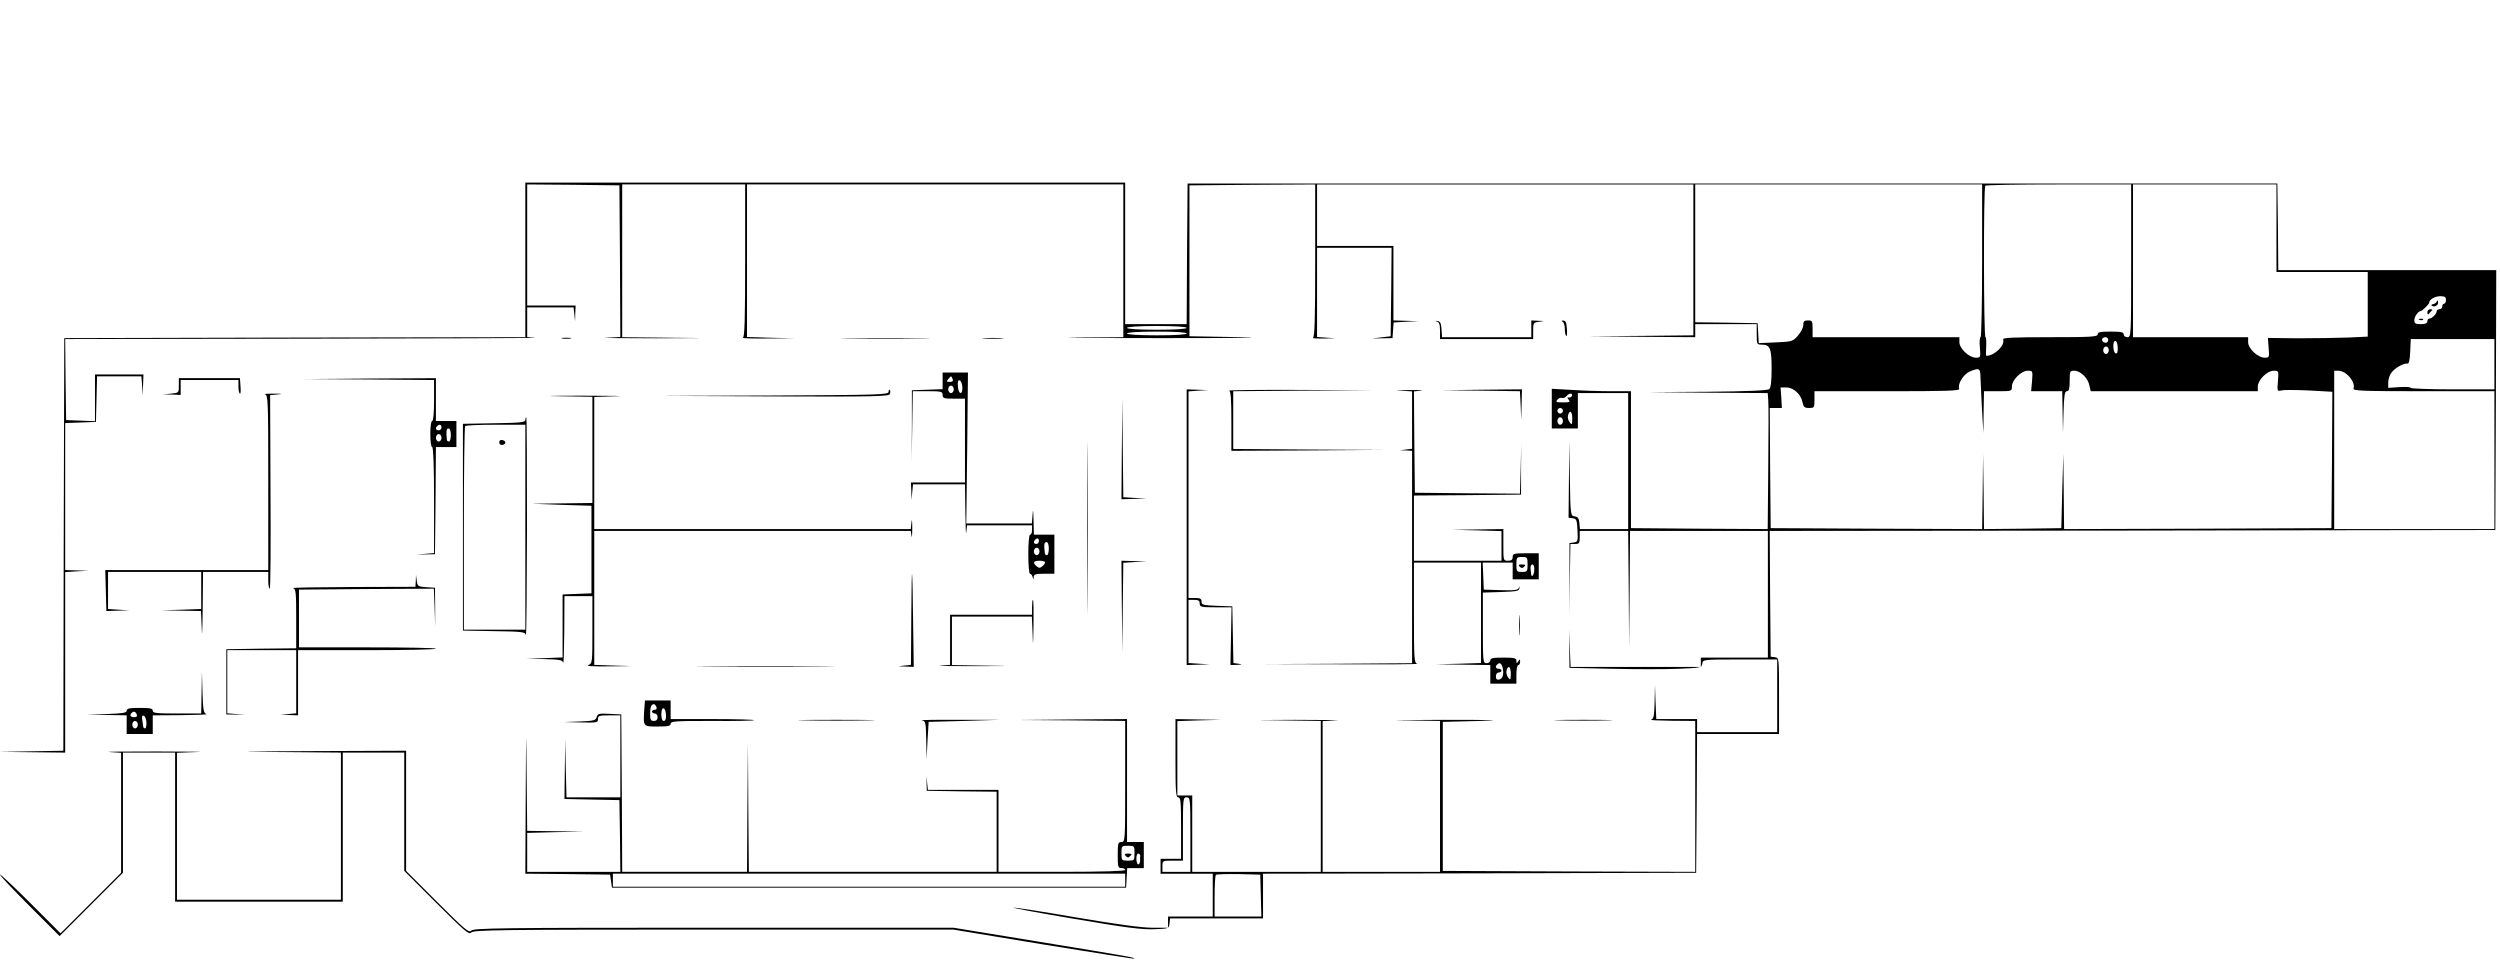 <?xml version="1.0" standalone="no"?>
<!DOCTYPE svg PUBLIC "-//W3C//DTD SVG 20010904//EN"
 "http://www.w3.org/TR/2001/REC-SVG-20010904/DTD/svg10.dtd">
<svg version="1.0" xmlns="http://www.w3.org/2000/svg"
 width="1342pt" height="517pt" viewBox="0 0 1342 517"
 preserveAspectRatio="xMidYMid meet">

<g transform="translate(0,517) scale(0.1,-0.1)"
fill="#000000" stroke="none">
<path d="M2820 3775 l0 -415 -1237 -2 -1238 -3 -3 -1107 -2 -1108 -173 -3
-172 -3 178 -2 177 -2 0 103 c0 56 0 274 0 484 l0 382 62 4 63 3 -62 2 -63 2
0 395 0 394 83 3 82 3 3 123 3 122 119 0 119 0 4 -52 3 -53 2 58 2 57 -130 0
-130 0 0 -125 0 -126 -77 3 -78 3 -3 218 -2 217 1282 2 c706 1 1264 3 1241 5
l-43 4 0 80 0 79 124 0 125 0 4 -37 4 -38 1 43 2 42 -130 0 -130 0 0 325 0
325 248 -2 247 -3 3 -407 2 -407 -77 -4 c-43 -1 80 -3 272 -3 281 1 297 1 83
3 l-268 3 0 410 0 410 330 0 330 0 0 -409 c0 -318 -3 -410 -12 -414 -7 -3 52
-5 132 -4 l145 1 -127 3 -128 4 0 409 0 410 1010 0 1010 0 0 -410 0 -410 -252
-2 c-139 -2 67 -3 457 -3 391 0 584 2 430 5 l-280 5 0 405 0 405 338 3 337 2
0 -409 c0 -318 -3 -410 -12 -414 -7 -3 21 -5 62 -4 67 1 69 1 18 4 l-58 4 0
239 0 240 200 0 200 0 -2 -237 -3 -238 -50 -6 -50 -6 55 1 55 1 3 42 3 42 67
4 67 3 -67 2 -68 2 0 200 0 200 -205 0 -205 0 0 165 0 165 1010 0 1010 0 0
-405 0 -405 -282 -3 -283 -2 288 -3 287 -2 0 35 0 35 165 0 165 0 0 -55 c0
-52 1 -55 26 -55 46 0 54 -19 54 -128 0 -71 -4 -103 -13 -111 -9 -7 -118 -12
-333 -14 l-319 -2 322 -3 322 -2 3 -37 c2 -21 2 -185 0 -366 l-3 -327 -367 2
-367 3 0 368 0 367 -106 0 c-58 0 -154 3 -212 7 l-107 6 0 -106 0 -107 70 0
70 0 0 95 0 95 135 0 135 0 0 -365 0 -365 -129 0 -130 0 -3 33 c-2 24 -8 33
-25 35 -22 3 -23 5 -26 205 l-2 202 -3 -207 -2 -207 23 -3 c20 -3 22 -9 25
-65 3 -58 1 -62 -20 -65 l-23 -3 0 -190 -1 -190 3 188 3 187 25 0 c22 0 25 4
25 35 l0 35 130 0 130 0 3 -312 2 -313 3 313 2 312 370 0 370 0 0 -340 0 -340
-180 0 -180 0 0 -25 0 -25 -350 0 -349 0 -4 100 -3 100 0 -102 1 -103 230 -5
c127 -3 286 -3 355 0 120 5 125 6 128 27 3 23 4 23 203 23 l199 0 0 -195 0
-195 -215 0 -215 0 0 35 0 35 -110 0 -109 0 -4 93 -3 92 -2 -92 c-2 -78 -5
-92 -19 -96 -10 -3 39 -5 110 -6 l127 -1 0 -405 0 -405 -677 2 -678 3 0 400 0
400 200 5 c137 4 74 6 -200 6 -220 -1 -313 -2 -207 -3 l192 -3 0 -405 0 -405
-315 0 -315 0 0 405 0 404 73 4 c39 1 -61 3 -223 3 -221 -1 -241 -1 -77 -3
l217 -3 0 -405 0 -405 -345 0 -345 0 0 205 0 205 -40 0 -40 0 0 200 0 199 118
4 117 3 -122 2 -123 2 0 -210 c0 -180 2 -210 15 -210 13 0 15 -25 15 -165 l0
-165 -55 0 -55 0 0 -40 0 -40 140 0 140 0 0 -115 0 -115 -120 0 -120 0 0 -30
0 -30 -84 0 c-55 0 -191 18 -407 55 -178 31 -330 54 -338 53 -9 -2 140 -29
329 -61 269 -46 363 -58 425 -55 79 3 80 3 83 31 l3 27 250 0 249 0 0 120 0
120 1163 2 1162 3 3 372 2 373 220 0 220 0 0 204 c0 205 0 205 -22 208 l-23 3
-3 337 -2 338 1947 2 1948 3 3 698 2 697 -585 0 -585 0 -2 233 -3 232 -2925 0
-2925 0 -3 -377 -2 -378 -165 0 -165 0 0 380 0 380 -1610 0 -1610 0 0 -415z
m7820 -5 c0 -225 -4 -410 -8 -410 -5 0 -7 -25 -4 -55 4 -54 4 -55 -22 -55 -36
0 -88 49 -88 83 l0 27 -394 0 -394 0 0 45 c0 41 -2 45 -25 45 -20 0 -25 -5
-25 -25 0 -14 -13 -39 -29 -57 -27 -31 -32 -32 -119 -36 l-91 -4 -3 54 -3 53
-167 3 -168 2 0 370 0 370 770 0 770 0 0 -410z m800 0 c0 -403 0 -410 -20
-410 -11 0 -20 7 -20 15 0 12 -14 15 -70 15 -56 0 -70 -3 -70 -15 0 -13 -35
-15 -256 -15 -200 0 -255 -3 -251 -12 11 -32 -47 -88 -90 -88 -3 0 -3 23 -1
50 1 28 0 50 -4 50 -10 0 -11 804 -1 813 3 4 181 7 395 7 l388 0 0 -410z m780
175 l0 -235 245 0 245 0 0 -173 0 -174 -107 -5 c-60 -2 -180 -4 -269 -4 l-160
2 4 -53 c4 -52 4 -53 -22 -53 -36 0 -88 49 -88 83 l0 27 -309 0 -309 0 0 410
0 410 385 0 385 0 0 -235z m910 -385 c0 -11 -4 -20 -10 -20 -5 0 -10 -7 -10
-15 0 -8 -7 -15 -15 -15 -8 0 -15 -5 -15 -11 0 -14 -25 -39 -39 -39 -6 0 -11
-7 -11 -15 0 -10 -11 -15 -35 -15 -29 0 -35 4 -35 21 0 19 21 49 34 49 8 0 46
38 46 45 0 17 29 34 58 35 25 0 32 -4 32 -20z m-6760 -150 c0 -6 -60 -10 -160
-10 -100 0 -160 4 -160 10 0 6 60 10 160 10 100 0 160 -4 160 -10z m0 -30 c0
-6 -60 -10 -160 -10 -100 0 -160 4 -160 10 0 6 60 10 160 10 100 0 160 -4 160
-10z m4947 -35 c0 -8 -6 -15 -13 -15 -15 0 -26 15 -17 24 12 11 30 6 30 -9z
m2073 -130 l0 -135 -225 0 c-124 0 -225 4 -225 8 0 5 -27 6 -60 4 l-60 -4 0
29 c0 16 7 39 16 51 17 25 67 54 86 50 9 -2 14 16 16 65 l3 67 224 0 225 0 0
-135z m-2022 89 c1 -24 -3 -34 -11 -31 -15 5 -18 67 -2 67 7 0 12 -15 13 -36z
m-48 -14 c0 -11 -7 -20 -15 -20 -8 0 -15 9 -15 20 0 11 7 20 15 20 8 0 15 -9
15 -20z m-689 -142 c1 -24 5 -101 8 -173 l8 -130 1 113 2 112 75 0 c74 0 75 0
75 26 0 34 50 84 85 84 27 0 27 -1 23 -55 l-5 -55 84 0 83 0 2 -112 2 -113 3
113 c3 90 6 112 18 112 11 0 15 13 15 55 0 52 1 55 25 55 33 0 74 -40 81 -80
l7 -30 448 0 449 0 0 26 c0 34 50 84 85 84 27 0 27 -1 23 -56 -5 -54 -4 -55
19 -50 12 4 79 3 148 0 l125 -7 -2 -366 -3 -366 -717 -3 -718 -2 -2 202 -2
203 -6 -200 -5 -200 -207 -3 -208 -2 -2 202 -3 203 -2 -203 -3 -202 -568 2
-567 3 -3 323 -2 322 32 0 33 0 -3 55 -4 55 32 0 c38 0 78 -37 86 -80 5 -25
11 -30 35 -30 28 0 29 2 29 45 l0 45 391 0 c317 0 390 2 386 13 -10 25 22 77
55 92 52 22 58 19 59 -27z m1965 14 c29 -23 45 -57 38 -76 -6 -14 33 -16 375
-16 l381 0 0 -370 0 -370 -430 0 -430 0 0 425 0 425 23 0 c12 0 32 -8 43 -18z
m-4158 -117 c-2 -6 -9 -9 -16 -9 -10 2 -10 -1 -1 -12 9 -12 4 -14 -31 -14 -36
0 -41 2 -30 14 6 8 17 13 24 10 7 -3 19 2 26 11 14 16 34 16 28 0z m-48 -80
c0 -8 -7 -15 -15 -15 -8 0 -15 7 -15 15 0 8 7 15 15 15 8 0 15 -7 15 -15z m50
-42 c-1 -34 -2 -36 -14 -20 -8 10 -12 27 -9 37 9 33 23 22 23 -17z m-50 -13
c0 -11 -7 -20 -15 -20 -8 0 -15 9 -15 20 0 11 7 20 15 20 8 0 15 -9 15 -20z
m-2000 -2220 l0 -200 -75 0 -75 0 0 30 c0 30 1 30 55 30 l55 0 0 170 c0 163 1
170 20 170 19 0 20 -7 20 -200z m378 -327 l3 -113 -126 0 -125 0 0 108 c0 60
3 112 7 116 4 3 59 5 122 4 l116 -3 3 -112z"/>
<path d="M13081 3553 c-1 -6 -9 -13 -18 -15 -11 -2 -14 -6 -8 -10 16 -10 38 7
32 23 -3 9 -6 9 -6 2z"/>
<path d="M13030 3493 c0 -10 4 -14 8 -8 4 6 11 13 16 18 5 4 2 7 -7 7 -10 0
-17 -8 -17 -17z"/>
<path d="M12988 3453 c7 -3 16 -2 19 1 4 3 -2 6 -13 5 -11 0 -14 -3 -6 -6z"/>
<path d="M7713 3444 c13 -4 17 -16 17 -50 l0 -44 250 0 250 0 0 44 c0 43 1 45
33 49 31 4 31 4 -5 5 l-38 2 0 -45 0 -45 -239 0 -240 0 -3 42 c-2 34 -7 43
-23 45 -16 1 -16 1 -2 -3z"/>
<path d="M8388 3443 c6 -2 12 -20 12 -38 0 -19 3 -36 8 -38 4 -3 5 15 3 39 -2
33 -7 44 -20 43 -10 0 -11 -2 -3 -6z"/>
<path d="M3018 3353 c12 -2 32 -2 45 0 12 2 2 4 -23 4 -25 0 -35 -2 -22 -4z"/>
<path d="M4557 3353 c105 -2 281 -2 390 0 109 1 23 2 -192 2 -214 0 -304 -1
-198 -2z"/>
<path d="M5283 3353 c26 -2 68 -2 95 0 26 2 4 3 -48 3 -52 0 -74 -1 -47 -3z"/>
<path d="M5060 3125 l0 -44 -82 -3 -83 -3 0 -193 -1 -192 3 190 3 190 80 0
c73 0 80 -2 80 -20 0 -18 7 -20 60 -20 l60 0 0 -225 0 -225 -145 0 -145 0 2
-47 1 -48 4 43 4 42 140 0 139 0 2 -147 c1 -82 3 -131 5 -110 l4 37 175 0 174
0 0 -25 c0 -14 -4 -25 -10 -25 -6 0 -10 -42 -10 -105 0 -58 4 -105 9 -105 5 0
12 -8 14 -17 4 -17 5 -17 6 0 1 14 11 17 56 17 l55 0 0 105 0 105 -55 0 -55 0
-2 78 c-1 54 -3 63 -5 30 l-4 -48 -176 0 -176 0 5 405 4 405 -68 0 -68 0 0
-45z m54 10 c4 -10 -1 -15 -16 -15 -17 0 -18 2 -8 15 7 8 14 15 15 15 2 0 5
-7 9 -15z m52 -43 c2 -45 -21 -41 -24 4 -2 25 1 35 10 32 7 -3 13 -19 14 -36z
m-46 -12 c0 -11 -7 -20 -15 -20 -8 0 -15 9 -15 20 0 11 7 20 15 20 8 0 15 -9
15 -20z m457 -815 c0 -8 -6 -15 -14 -15 -14 0 -17 12 -6 23 11 11 20 8 20 -8z
m53 -40 c0 -19 -4 -35 -10 -35 -5 0 -10 3 -11 8 -6 46 -4 62 8 62 8 0 13 -12
13 -35z m-50 -15 c0 -11 -7 -20 -15 -20 -8 0 -15 9 -15 20 0 11 7 20 15 20 8
0 15 -9 15 -20z m30 -59 c0 -5 -7 -14 -15 -21 -12 -10 -18 -10 -30 0 -23 19
-18 30 15 30 17 0 30 -4 30 -9z"/>
<path d="M960 3101 c0 -40 0 -40 -42 -44 l-43 -4 48 -1 47 -2 0 40 0 40 155 0
155 0 0 -34 c0 -19 3 -37 8 -39 4 -3 5 15 3 39 l-3 44 -164 0 -164 0 0 -39z"/>
<path d="M1983 3133 l347 -3 0 -110 c0 -67 -4 -110 -10 -110 -6 0 -10 -30 -10
-70 0 -40 4 -70 10 -70 6 0 10 -101 10 -284 l0 -285 -47 -4 -48 -4 50 1 50 1
3 288 2 287 55 0 55 0 0 70 0 70 -55 0 -55 0 0 115 0 115 -352 -2 -353 -3 348
-2z m387 -258 c0 -8 -7 -15 -15 -15 -16 0 -20 12 -8 23 11 12 23 8 23 -8z m50
-40 c0 -19 -4 -35 -10 -35 -5 0 -10 3 -11 8 -5 47 -3 62 8 62 8 0 13 -13 13
-35z m-50 -15 c0 -11 -7 -20 -15 -20 -8 0 -15 9 -15 20 0 11 7 20 15 20 8 0
15 -9 15 -20z"/>
<path d="M4770 3067 c0 -16 -50 -17 -617 -20 l-618 -2 618 -3 c549 -2 618 0
624 13 3 9 3 19 -1 22 -3 4 -6 -1 -6 -10z"/>
<path d="M6370 2340 l0 -740 63 2 62 2 -57 3 -58 4 0 169 0 170 30 0 c23 0 30
-4 30 -20 0 -18 7 -20 85 -20 l86 0 -3 -155 -3 -155 35 1 c30 2 31 3 8 6 l-27
4 -3 152 -3 152 -82 3 c-75 3 -83 5 -83 22 0 16 -7 20 -35 20 l-35 0 0 554 0
555 53 4 52 3 -57 2 -58 2 0 -740z"/>
<path d="M6598 3073 c9 -3 12 -46 12 -164 l0 -159 408 2 407 3 -402 2 -403 3
0 155 0 155 378 3 377 2 -395 2 c-217 1 -389 -1 -382 -4z"/>
<path d="M7518 3073 l62 -4 0 -154 0 -154 -32 -4 -33 -4 33 -1 32 -2 0 -570 0
-570 -402 -3 -403 -2 425 -1 c234 -1 417 0 408 3 -17 4 -18 26 -18 274 l0 269
180 0 180 0 0 -270 0 -269 -122 -4 -123 -3 148 -2 147 -2 0 -50 0 -50 70 0 70
0 0 50 c0 28 5 50 10 50 6 0 10 8 10 18 0 14 -2 15 -10 2 -8 -13 -10 -12 -10
3 0 14 -10 17 -70 17 -56 0 -70 -3 -70 -15 0 -8 -9 -15 -20 -15 -19 0 -20 7
-20 190 l0 189 97 3 c85 3 98 5 99 21 2 13 1 13 -3 2 -4 -13 -20 -15 -96 -13
l-92 3 -3 73 -3 72 81 0 80 0 0 -45 0 -45 70 0 70 0 0 70 0 70 -70 0 c-63 0
-70 -2 -70 -20 0 -15 -7 -20 -25 -20 -25 0 -25 1 -25 85 l0 85 -137 -2 -138
-2 133 -3 132 -4 0 -79 0 -80 -235 0 -235 0 0 175 0 175 288 2 287 3 0 138 1
137 -3 -135 -4 -135 -282 2 -282 3 -3 272 -2 272 37 4 c21 2 -9 4 -67 3 -58 0
-77 -1 -42 -3z m682 -933 c0 -38 -2 -40 -30 -40 -28 0 -30 2 -30 40 0 38 2 40
30 40 28 0 30 -2 30 -40z m36 -30 c-1 -26 -14 -44 -17 -22 0 4 -2 17 -3 30 -2
12 3 22 10 22 7 0 11 -12 10 -30z m-170 -524 c8 -35 1 -60 -19 -64 -12 -2 -17
3 -17 17 0 12 6 21 15 21 8 0 15 5 15 10 0 6 -7 10 -15 10 -16 0 -20 12 -8 23
12 13 23 7 29 -17z m44 -33 c-1 -34 -2 -36 -14 -20 -8 10 -12 27 -9 37 9 33
23 22 23 -17z"/>
<path d="M8158 2128 c9 -9 15 -9 24 0 9 9 7 12 -12 12 -19 0 -21 -3 -12 -12z"/>
<path d="M7947 3073 l212 -3 4 -78 3 -77 2 83 2 82 -217 -2 -218 -3 212 -2z"/>
<path d="M5835 2335 c0 -407 1 -572 2 -367 2 206 2 539 0 740 -1 202 -2 34 -2
-373z"/>
<path d="M1423 3053 c16 -4 17 -35 17 -474 l0 -469 -437 0 -438 0 3 -110 3
-110 62 2 62 2 -57 3 -58 4 0 99 0 100 250 0 250 0 0 -100 0 -99 -107 -4 -108
-3 107 -2 107 -2 4 -97 c1 -54 4 -7 5 105 l2 202 175 0 175 0 0 -45 c0 -25 3
-45 8 -45 4 0 6 234 4 519 l-2 520 42 4 c29 2 22 4 -22 4 -36 0 -57 -1 -47 -4z"/>
<path d="M3003 3043 l177 -3 0 -285 0 -285 -162 -2 -163 -2 160 -6 160 -5 0
-235 0 -235 -77 -3 -78 -3 0 -169 0 -169 -97 -4 -98 -3 97 -2 c82 -2 97 -5
101 -19 3 -10 5 66 6 170 l1 187 75 0 75 0 0 -180 c0 -178 0 -181 -22 -190
-15 -6 25 -8 117 -7 138 1 138 1 28 4 l-113 4 0 359 0 360 849 0 850 0 4 -27
c2 -16 4 4 4 42 0 39 -2 53 -4 33 l-4 -38 -850 0 -849 0 0 355 0 354 118 4
c64 1 -18 3 -183 3 -165 0 -220 -2 -122 -3z"/>
<path d="M6022 2763 l-2 -273 68 2 67 2 -62 3 -63 4 -3 267 -2 267 -3 -272z"/>
<path d="M2820 2915 c0 -12 -28 -15 -167 -17 l-168 -3 0 -555 0 -555 167 -3
c148 -2 167 -4 171 -20 3 -9 5 250 6 576 0 325 -1 592 -4 592 -3 0 -5 -7 -5
-15z m0 -575 l0 -550 -165 0 -165 0 0 543 c0 299 3 547 7 550 3 4 78 7 165 7
l158 0 0 -550z"/>
<path d="M2680 2795 c0 -10 7 -15 18 -13 21 4 19 22 -2 26 -10 2 -16 -3 -16
-13z"/>
<path d="M4892 1883 l-2 -282 -37 -4 c-37 -4 -37 -4 7 -5 l45 -2 -3 212 c-4
350 -8 381 -10 81z"/>
<path d="M6022 1913 l3 -248 2 242 3 242 63 4 62 3 -67 2 -68 2 2 -247z"/>
<path d="M2232 2053 l-2 -33 -337 -1 c-186 -1 -330 -3 -320 -6 15 -4 17 -20
17 -164 l0 -159 -187 -2 -188 -3 0 -175 0 -175 50 -1 50 -1 -47 4 -48 4 0 170
0 169 185 0 185 0 0 -169 0 -170 -42 -4 -43 -4 48 -1 47 -2 0 175 0 175 370 0
c204 0 370 3 370 8 0 4 -165 7 -367 7 l-368 0 0 155 0 155 362 3 362 2 4 -102
3 -103 0 105 -1 105 -47 3 c-44 3 -47 5 -51 35 l-4 32 -1 -32z"/>
<path d="M5540 1910 l0 -40 -220 0 -220 0 0 -134 0 -135 -52 -4 c-29 -2 55 -3
187 -3 196 0 207 1 58 3 l-183 3 0 130 0 130 215 0 214 0 4 -92 c2 -76 3 -67
5 45 1 75 0 137 -3 137 -3 0 -5 -18 -5 -40z"/>
<path d="M8154 1815 c0 -49 1 -71 3 -48 2 23 2 64 0 90 -2 26 -3 8 -3 -42z"/>
<path d="M3808 1593 c166 -2 438 -2 605 0 166 1 30 2 -303 2 -333 0 -469 -1
-302 -2z"/>
<path d="M1082 1453 l-2 -113 -130 0 c-109 0 -130 2 -130 15 0 12 -14 15 -70
15 -55 0 -70 -3 -70 -15 0 -11 -21 -15 -107 -18 l-108 -3 108 -2 107 -2 0 -50
0 -50 70 0 70 0 0 50 0 50 153 1 c83 1 144 3 135 6 -15 4 -18 21 -21 116 l-3
112 -2 -112z m-348 -118 c4 -10 -1 -15 -14 -15 -20 0 -26 11 -13 23 10 11 20
8 27 -8z m52 -43 c1 -18 -3 -32 -7 -32 -5 0 -9 3 -10 8 0 4 -3 20 -5 35 -4 21
-1 28 8 25 7 -3 13 -19 14 -36z m-46 -12 c0 -11 -7 -20 -15 -20 -8 0 -15 9
-15 20 0 11 7 20 15 20 8 0 15 -9 15 -20z"/>
<path d="M3458 1356 c-5 -87 -6 -86 73 -86 55 0 69 3 69 15 0 14 29 15 221 15
122 -1 224 1 227 4 3 3 -97 6 -221 6 l-227 0 0 50 0 50 -69 0 -69 0 -4 -54z
m66 19 c3 -9 0 -15 -9 -15 -8 0 -15 -4 -15 -10 0 -5 7 -10 15 -10 8 0 15 -9
15 -20 0 -13 -7 -20 -20 -20 -17 0 -20 7 -20 38 0 38 6 52 21 52 4 0 9 -7 13
-15z m51 -43 c1 -21 -3 -32 -12 -32 -8 0 -13 13 -13 36 0 45 23 41 25 -4z"/>
<path d="M3203 1321 c-5 -18 -15 -21 -92 -24 l-86 -3 93 -2 c86 -2 92 -1 92
18 0 18 7 20 60 20 l60 0 0 -220 0 -220 -145 0 -144 0 -4 158 -3 157 -2 -162
-2 -162 148 -3 147 -3 3 -192 2 -193 -250 0 -250 0 0 105 0 104 153 4 152 3
-152 2 -153 2 -3 303 c-2 274 -3 263 -5 -115 l-2 -418 228 -2 227 -3 5 -35 5
-35 1380 0 1380 0 3 53 3 52 45 0 44 0 0 70 0 70 -45 0 -45 0 0 330 0 330
-292 -2 -293 -3 288 -2 287 -3 0 -325 c0 -318 0 -325 -20 -325 -18 0 -20 -7
-20 -70 0 -63 2 -70 20 -70 11 0 20 -4 20 -10 0 -6 -120 -10 -340 -10 l-340 0
0 220 0 220 -189 0 -190 0 -4 38 -4 37 1 -40 1 -40 188 -3 187 -2 0 -215 0
-215 -665 0 -665 0 -3 348 -2 347 -3 -347 -2 -348 -335 0 -335 0 -2 423 -3
422 -63 3 c-57 3 -64 1 -69 -17z m2887 -731 c0 -39 -1 -40 -35 -40 -34 0 -35
1 -35 40 0 39 1 40 35 40 34 0 35 -1 35 -40z m31 -13 c-1 -4 -1 -16 -1 -27 0
-11 -4 -20 -10 -20 -5 0 -10 14 -10 31 0 17 5 29 11 27 6 -2 10 -7 10 -11z
m-81 -132 l0 -35 -1375 0 -1375 0 0 35 0 35 1375 0 1375 0 0 -35z"/>
<path d="M6043 575 c7 -7 14 -10 17 -6 3 3 9 9 13 12 4 4 -3 7 -17 7 -19 0
-22 -3 -13 -13z"/>
<path d="M4323 1303 c92 -2 242 -2 335 0 92 1 16 3 -168 3 -184 0 -260 -2
-167 -3z"/>
<path d="M4948 1303 c21 -4 22 -9 24 -106 l2 -102 5 100 6 100 190 5 190 6
-220 0 c-121 1 -210 -1 -197 -3z"/>
<path d="M8373 1303 c70 -2 184 -2 255 0 70 1 12 3 -128 3 -140 0 -198 -2
-127 -3z"/>
<path d="M588 1133 l62 -4 0 -322 0 -322 -162 -162 -163 -163 -162 162 c-90
90 -163 158 -163 153 0 -6 72 -82 160 -170 l160 -160 170 170 170 170 0 322 0
323 140 0 140 0 0 -400 0 -400 450 0 450 0 0 400 0 400 165 0 165 0 0 -318 0
-317 173 -173 c151 -151 175 -171 186 -158 12 14 145 16 1301 16 l1287 0 484
-80 c266 -43 485 -78 487 -76 5 6 -18 10 -512 91 l-458 75 -1288 0 c-1156 0
-1289 -2 -1301 -16 -11 -13 -34 6 -181 153 l-168 168 0 322 0 323 -507 -2
c-399 -2 -437 -3 -175 -5 l332 -3 0 -395 0 -395 -440 0 -440 0 0 395 0 394
108 4 c59 1 -37 3 -213 3 -176 0 -292 -1 -257 -3z"/>
</g>
</svg>
